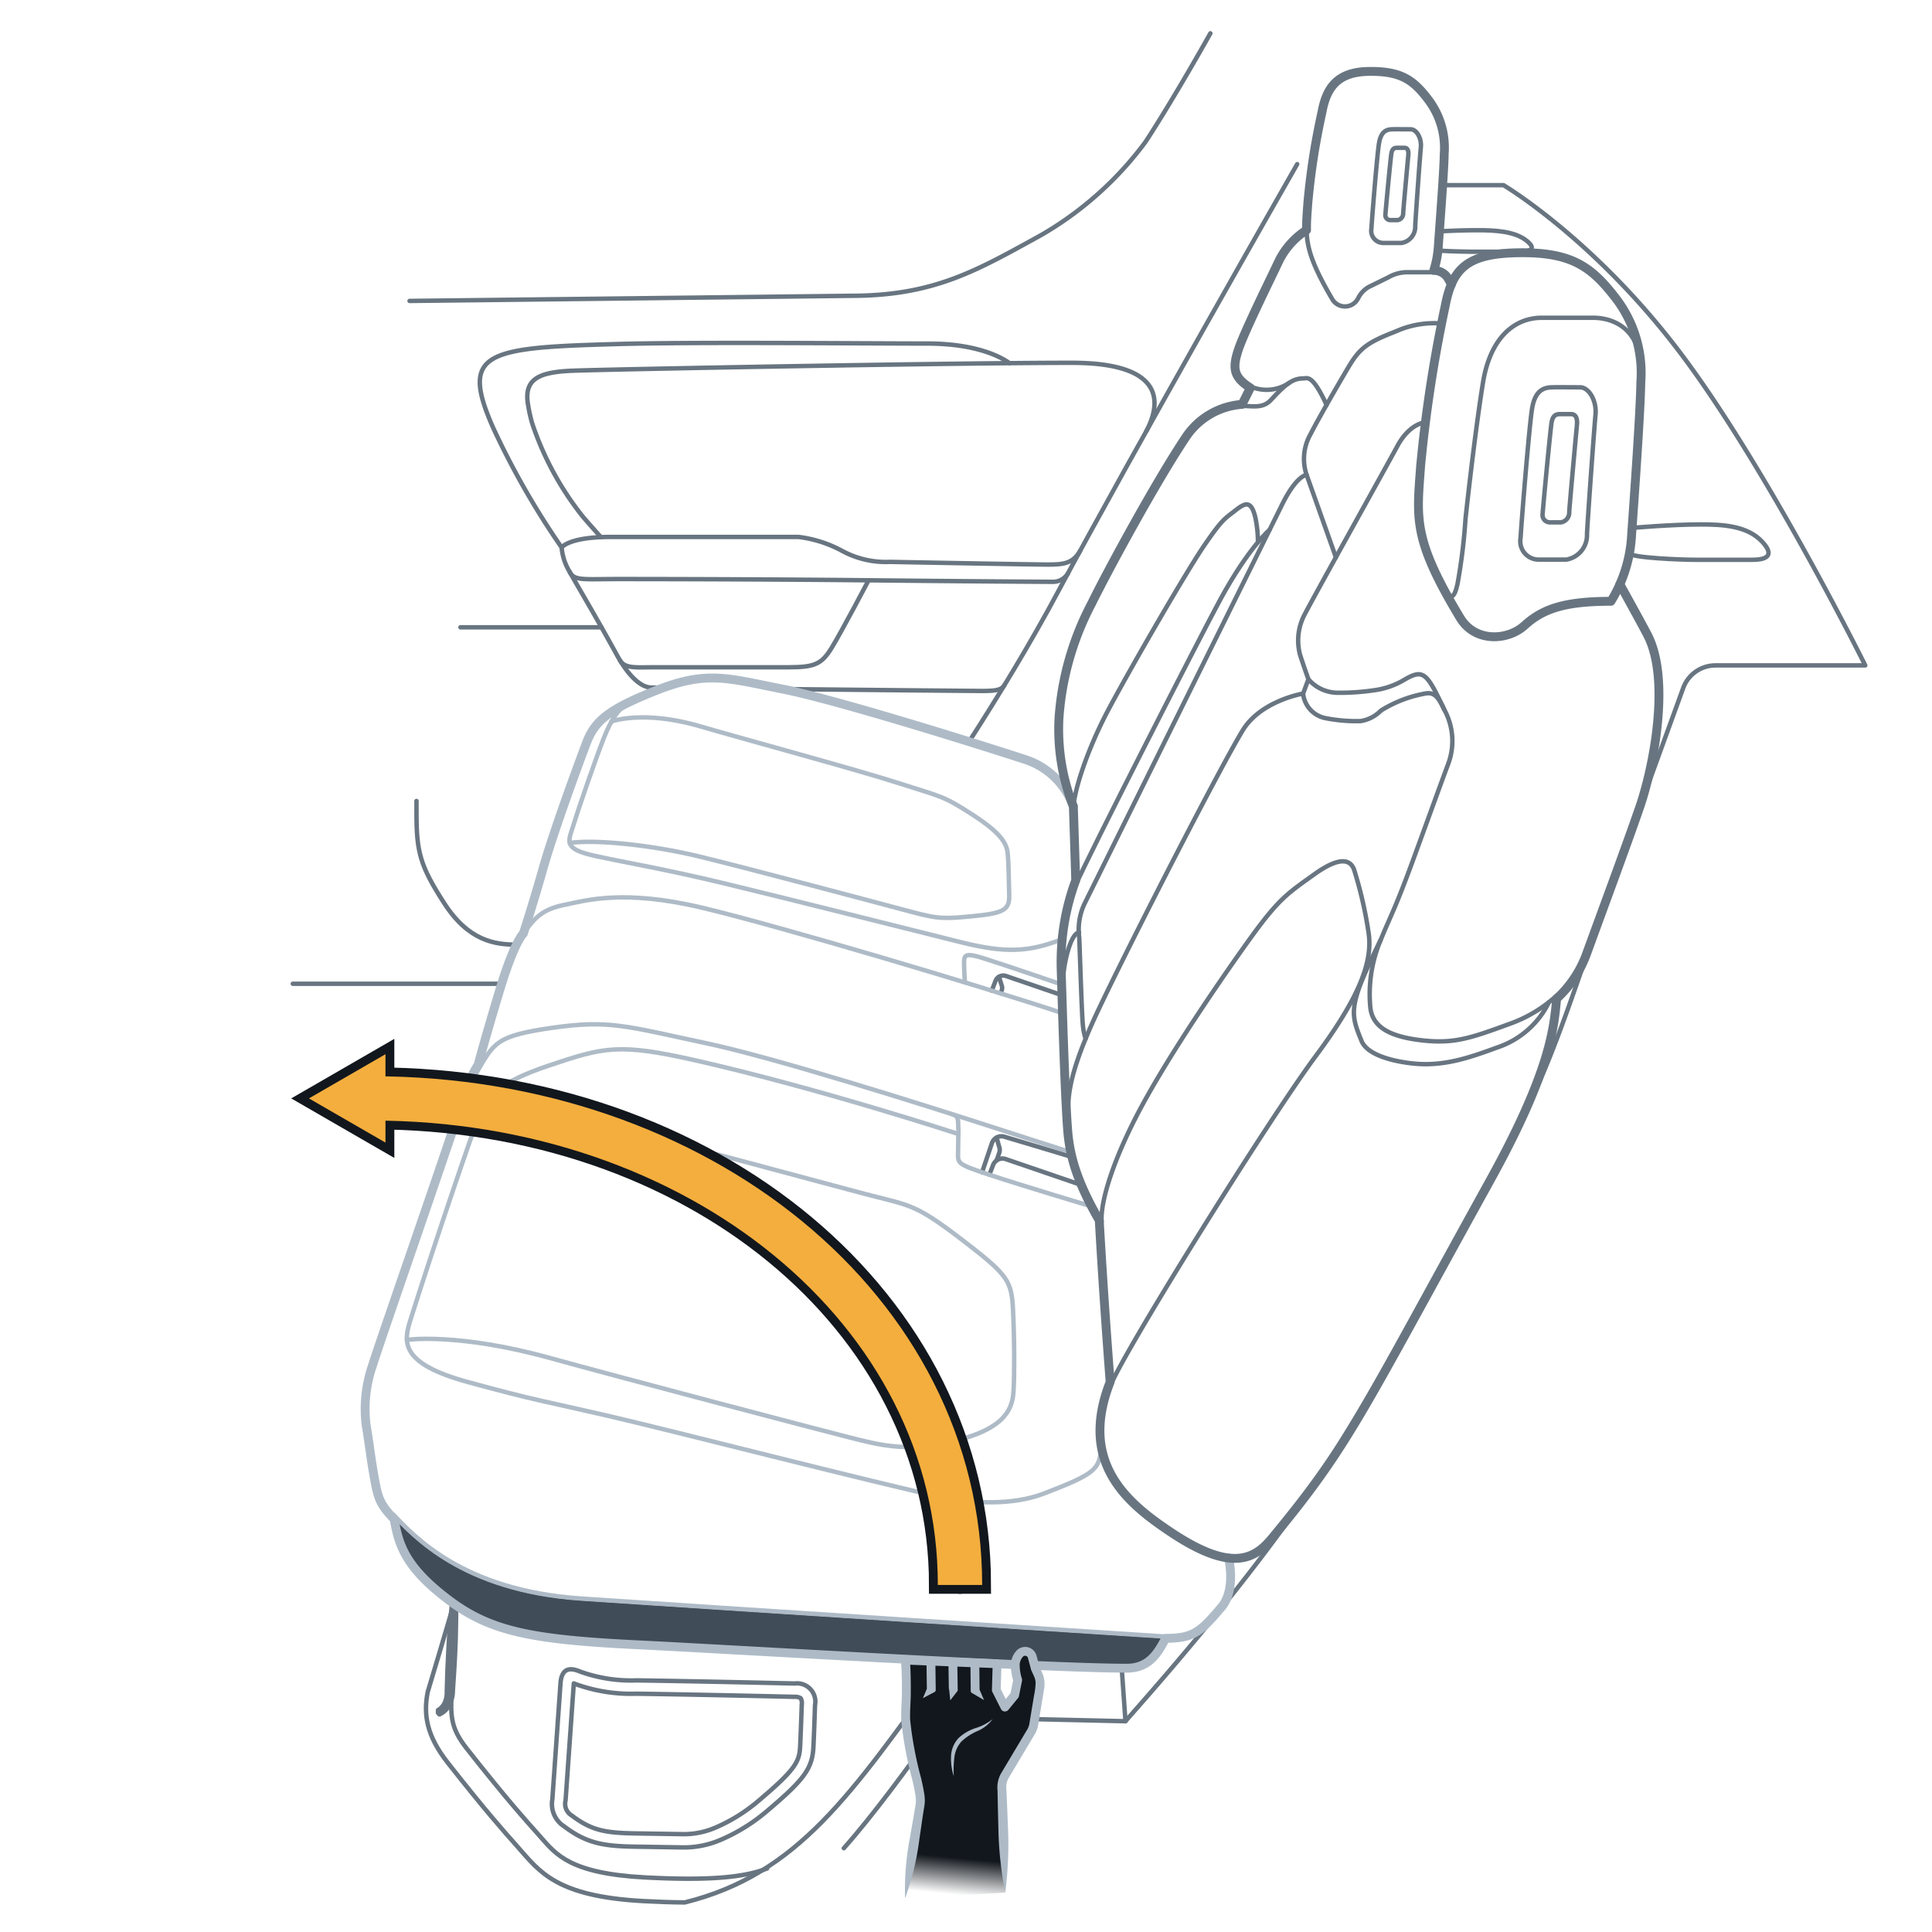 <svg xmlns="http://www.w3.org/2000/svg" xmlns:xlink="http://www.w3.org/1999/xlink" width="218" height="218" viewBox="0 0 218 218"><defs><linearGradient id="e7209319-106d-4fa7-8ba1-fbf3fd25cea7" x1="21.35" y1="91.752" x2="17.198" y2="92.064" gradientTransform="translate(13.662 214.838) rotate(-80.086)" gradientUnits="userSpaceOnUse"><stop offset="0" stop-color="#12171d"/><stop offset="1" stop-color="#12171d" stop-opacity="0"/></linearGradient><linearGradient id="a60e8f8a-d26e-40bc-99f8-44715f9764b0" x1="110.085" y1="189.797" x2="109.961" y2="189.807" gradientTransform="translate(-7.475 4.558) rotate(-2.283)" xlink:href="#e7209319-106d-4fa7-8ba1-fbf3fd25cea7"/><linearGradient id="a789ad48-85ce-4f6c-aa65-c8ae421c53da" x1="107.118" y1="189.789" x2="107.005" y2="189.797" gradientTransform="translate(-8.448 5.035) rotate(-2.584)" xlink:href="#e7209319-106d-4fa7-8ba1-fbf3fd25cea7"/><linearGradient id="a7917cae-2517-45c0-b270-0d351a0cd96b" x1="104.158" y1="189.628" x2="103.962" y2="189.643" gradientTransform="translate(-8.064 4.683) rotate(-2.464)" xlink:href="#e7209319-106d-4fa7-8ba1-fbf3fd25cea7"/><linearGradient id="abced56a-12fd-4981-8778-9c81624c33dd" x1="108.2" y1="197.321" x2="107.499" y2="197.373" gradientTransform="matrix(1, 0, 0, 1, 0, 0)" xlink:href="#e7209319-106d-4fa7-8ba1-fbf3fd25cea7"/></defs><g id="b8622c0a-ca57-4590-8089-99377eaa0739" data-name="below"><path d="M131.507,184.872c-.91,1.74-1.91,3.36-4.37,3.36-9.06.02-45.99-2.19-54.85-2.62-12.18-.59-16.9-1.46-21.72-5.11s-5.6-6.16-6.1-9.09c-.07-.07-.14-.14-.2-.21l.1-.09c2.33,2.4,7.79,8.55,21.13,9.47C77.637,181.412,131.507,184.872,131.507,184.872Z" style="fill:#404d59"/><path d="M121.378,99.87c1.292-3.043,14.078-28.113,16.327-32.244,3.185-5.851,5.555-7.851,5.555-7.851" style="fill:none;stroke:#687581;stroke-linecap:round;stroke-linejoin:round;stroke-width:0.5px"/><path d="M122.5,117.2a6.235,6.235,0,0,1-.3-1.414c-.14-1.189-.35-8.466-.42-9.97a6.851,6.851,0,0,1,.595-3.848l22.186-44.82c1.7-3.53,2.871-3.566,2.871-3.566a5.632,5.632,0,0,1,.444-4.592c.741-1.482,3.012-5.432,4.3-7.6s2.173-2.765,5.333-4a10.5,10.5,0,0,1,5.135-.888" style="fill:none;stroke:#687581;stroke-linecap:round;stroke-linejoin:round;stroke-width:0.5px"/><path d="M119.957,110.745c-.045-1.47.762-5.453,1.8-5.525" style="fill:none;stroke:#687581;stroke-linecap:round;stroke-linejoin:round;stroke-width:0.5px"/><path d="M120.55,126.068c-.135-2.567.269-5.091,2.589-10.375S137.31,87.2,140.223,82.414c2.044-3.36,6.814-4.154,6.814-4.154l.6-1.614s-.552-1.54-.947-2.774a6.253,6.253,0,0,1,.4-4.3c.642-1.333,9.405-17.043,10.567-19.207,1.432-2.666,3.209-2.715,3.209-2.715" style="fill:none;stroke:#687581;stroke-linecap:round;stroke-linejoin:round;stroke-width:0.5px"/><line x1="147.432" y1="53.579" x2="150.737" y2="62.884" style="fill:none;stroke:#687581;stroke-linecap:round;stroke-linejoin:round;stroke-width:0.5px"/><path d="M125.262,156.473c1.235-3.505,17.987-30.307,23.171-37.269s6.477-10.912,5.983-14.023a46.688,46.688,0,0,0-1.629-7.061c-.4-1.086-1.54-1.58-4.5.544s-3.953,2.7-7.178,7.168c-2.5,3.465-8.093,11.491-11.746,18.008s-5.234,11.723-5.058,14.047" style="fill:none;stroke:#687581;stroke-linecap:round;stroke-linejoin:round;stroke-width:0.5px"/><path d="M111.636,132.556l.421-1.1a1.136,1.136,0,0,1,1.429-.668l8.526,2.921" style="fill:none;stroke:#687581;stroke-linecap:round;stroke-linejoin:round;stroke-width:0.5px"/><path d="M110.811,132.279l1.115-3.294a1.136,1.136,0,0,1,1.4-.723l7.619,2.281" style="fill:none;stroke:#687581;stroke-linecap:round;stroke-linejoin:round;stroke-width:0.5px"/><path d="M119.759,112.268l-6.244-2.139a.942.942,0,0,0-1.186.554l-.421,1.1" style="fill:none;stroke:#687581;stroke-linecap:round;stroke-linejoin:round;stroke-width:0.5px"/><path d="M112.451,130.942l.3-.852a1.008,1.008,0,0,0,.018-.6l-.317-1.13" style="fill:none;stroke:#687581;stroke-linecap:round;stroke-linejoin:round;stroke-width:0.5px"/><path d="M112.9,112.089l.123-.322a.808.808,0,0,0,.016-.536l-.321-1.008" style="fill:none;stroke:#687581;stroke-linecap:round;stroke-linejoin:round;stroke-width:0.5px"/><path d="M139.88,45.809c1.191-.071,2.538.409,3.523-.673,1.774-1.947,2.564-2.436,3.655-2.436.452,0,1-.54,2.627,2.984" style="fill:none;stroke:#687581;stroke-linecap:round;stroke-linejoin:round;stroke-width:0.5px"/><path d="M141.265,43.673a4.538,4.538,0,0,0,4.165-.445" style="fill:none;stroke:#687581;stroke-linecap:round;stroke-linejoin:round;stroke-width:0.5px"/><path d="M147.638,76.646a4.379,4.379,0,0,0,3.3,1.522,26.447,26.447,0,0,0,4.246-.3,8.962,8.962,0,0,0,3.053-1.037c2.345-1.395,2.667-1.117,4.724,3.234" style="fill:none;stroke:#687581;stroke-linecap:round;stroke-linejoin:round;stroke-width:0.5px"/><path d="M147.037,78.26a3.152,3.152,0,0,0,2.518,2.772,18.008,18.008,0,0,0,3.963.333,4.064,4.064,0,0,0,2.3-1.185,14.081,14.081,0,0,1,4.629-1.852c1.111-.259,1.629-.185,2.518,1.741a7.357,7.357,0,0,1,.407,6.228c-.926,2.481-1.851,5.073-3.925,10.739s-2.518,6.232-3.666,9.047a15.74,15.74,0,0,0-1.151,7.659c.262,2.037,1.965,3.185,5.668,3.629s5.518-.185,10.073-1.852a15.458,15.458,0,0,0,5.278-3.183" style="fill:none;stroke:#687581;stroke-linecap:round;stroke-linejoin:round;stroke-width:0.5px"/><path d="M181.773,67.848a15.815,15.815,0,0,0,2.333-7.517c.333-4.7,1-14.109,1.037-17.183a13.85,13.85,0,0,0-2.926-9.628c-2.7-3.481-4.962-5.074-10.813-5s-7.517,1.741-8.332,6a157.168,157.168,0,0,0-2.778,18.108c-.421,5.9-.91,8.186,4.465,17.09,1.688,2.8,5.374,2.581,7.274.85C174.107,68.68,176.588,67.848,181.773,67.848Z" style="fill:none;stroke:#687581;stroke-linecap:round;stroke-linejoin:round"/><path d="M147.429,25.96c.05,2.022.622,3.92,2.9,7.8a1.66,1.66,0,0,0,2.919-.106,3.008,3.008,0,0,1,1.185-1.268l2.23-1.095a4.225,4.225,0,0,1,2.126-.574h2.991" style="fill:none;stroke:#687581;stroke-linecap:round;stroke-linejoin:round;stroke-width:0.5px"/><path d="M121.125,91.45c-.109-1.679,1.422-6.666,4.039-11.554s8.789-15.553,10.764-18.417,2.221-2.913,3.357-3.8,1.876-1.383,2.37.74a13.388,13.388,0,0,1,.285,2.769" style="fill:none;stroke:#687581;stroke-linecap:round;stroke-linejoin:round;stroke-width:0.5px"/><path d="M109.344,83.685c3.3-5.132,6.967-11.151,10.141-17.1,8.147-15.257,26.886-48.067,26.886-48.067" style="fill:none;stroke:#687581;stroke-linecap:round;stroke-linejoin:round;stroke-width:0.5px"/><path d="M129.366,48.617c2.279-4.381.514-7.679-8.4-7.679-13.824,0-52.435.741-56.287.889s-5.628.9-5.085,3.9a17.357,17.357,0,0,0,.447,2.014,34.355,34.355,0,0,0,5.717,10.547c.6.7,1.372,1.57,2.046,2.323" style="fill:none;stroke:#687581;stroke-linecap:round;stroke-linejoin:round;stroke-width:0.5px"/><path d="M46.217,33.957l49.79-.579c9.406,0,14.22-2.858,21.479-6.857A38.743,38.743,0,0,0,129.262,16c3.279-5.013,7.312-12.239,7.312-12.239" style="fill:none;stroke:#687581;stroke-linecap:round;stroke-linejoin:round;stroke-width:0.5px"/><path d="M121.89,62.135c-.852,1.511-2.012,1.566-3.691,1.566s-15.057-.247-17.773-.3a10.346,10.346,0,0,1-5.48-1.283,13.9,13.9,0,0,0-4.839-1.531H68.875c-4.725,0-5.5,1.19-5.5,1.19" style="fill:none;stroke:#687581;stroke-linecap:round;stroke-linejoin:round;stroke-width:0.5px"/><path d="M74.849,77.6c-.806-.011-1.31-.019-1.431-.025-1.136-.049-2.516-1.311-3.8-3.654-2.528-4.6-4.468-7.818-5.355-9.425a6.235,6.235,0,0,1-.887-2.716A89.833,89.833,0,0,1,55.615,48.2c-3.762-8.55-.776-8.979,14.3-9.387,8.638-.233,27.8-.049,34.711-.049,5.824,0,8.563,1.682,9.282,2.212" style="fill:none;stroke:#687581;stroke-linecap:round;stroke-linejoin:round;stroke-width:0.5px"/><path d="M113.364,77.267c-.313.513-.738.7-2.467.7-.98,0-12.549-.111-22.582-.216" style="fill:none;stroke:#687581;stroke-linecap:round;stroke-linejoin:round;stroke-width:0.5px"/><path d="M120.526,64.659a1.983,1.983,0,0,1-1.731.992c-2.455-.015-9.945-.06-20.788-.173-10.943-.114-23.25-.14-28.342-.14-3.852,0-4.905.224-5.4-.842" style="fill:none;stroke:#687581;stroke-linecap:round;stroke-linejoin:round;stroke-width:0.5px"/><path d="M98.007,65.478s-3.023,5.754-4.148,7.592c-1.111,1.814-1.851,2.222-4.814,2.222H73.714c-1.749,0-3.2.191-3.746-.763" style="fill:none;stroke:#687581;stroke-linecap:round;stroke-linejoin:round;stroke-width:0.5px"/><path d="M171.575,60.7a2.076,2.076,0,0,0,2.014,2.445h3.148a2.8,2.8,0,0,0,2.333-2.888c.111-2.185.814-11.925.962-13.48s-.74-3.073-1.74-3.073-2.519-.024-3.222,0c-1.111.037-1.874.579-2.185,2.333S171.686,58.775,171.575,60.7Z" style="fill:none;stroke:#687581;stroke-linecap:round;stroke-linejoin:round;stroke-width:0.5px"/><path d="M174.066,57.963a.831.831,0,0,0,.806.979h1.26a1.119,1.119,0,0,0,.933-1.156c.045-.875.81-9.2.87-9.827s-.053-1.23-.655-1.23c-.413,0-1.05-.009-1.331,0-.445.015-.75.232-.874.934S174.111,57.193,174.066,57.963Z" style="fill:none;stroke:#687581;stroke-linecap:round;stroke-linejoin:round;stroke-width:0.5px"/><path d="M154.745,25.8a1.369,1.369,0,0,0,1.328,1.613h2.076a1.846,1.846,0,0,0,1.539-1.906c.073-1.441.537-7.865.635-8.891s-.489-2.027-1.148-2.027-1.661-.016-2.125,0c-.733.024-1.236.382-1.441,1.539S154.818,24.527,154.745,25.8Z" style="fill:none;stroke:#687581;stroke-linecap:round;stroke-linejoin:round;stroke-width:0.5px"/><path d="M156.326,24.183a.555.555,0,0,0,.538.653h.841a.748.748,0,0,0,.624-.772c.029-.584.541-6.146.58-6.562s-.035-.821-.437-.821c-.276,0-.7-.006-.889,0-.3.01-.5.155-.584.623S156.356,23.668,156.326,24.183Z" style="fill:none;stroke:#687581;stroke-linecap:round;stroke-linejoin:round;stroke-width:0.5px"/><path d="M162.771,66.228c.707,1.3,1.251,1.719,1.7-.4a63.627,63.627,0,0,0,.888-7.258c.544-5.037,1.361-11.645,1.976-15.406.839-5.135,3.6-7.307,6.632-7.307h5.844c1.011,0,5.6.3,5.338,6.567" style="fill:none;stroke:#687581;stroke-linecap:round;stroke-linejoin:round;stroke-width:0.5px"/><path d="M174.78,113.079a10.019,10.019,0,0,1-5.813,5.106c-3.214,1.176-6.162,2.221-9.744,1.792-2.911-.35-5.056-1.215-5.581-2.5-1.322-3.221-1.519-3.957,2.135-11.4" style="fill:none;stroke:#687581;stroke-linecap:round;stroke-linejoin:round;stroke-width:0.5px"/><path d="M162.783,20.891h6.865s10.283,6.083,20.047,19.053,20.774,35.138,20.774,35.138h-16.9a3.875,3.875,0,0,0-3.642,2.552l-5.468,15.052c-6.352,16.929-8.45,25.38-12.985,34.031s-16.132,30.041-22.7,39.961c-8.547,12.912-20.789,26.34-21.777,27.538" style="fill:none;stroke:#687581;stroke-linecap:round;stroke-linejoin:round;stroke-width:0.5px"/><line x1="56.607" y1="111.004" x2="33.037" y2="111.004" style="fill:none;stroke:#687581;stroke-linecap:round;stroke-linejoin:round;stroke-width:0.5px"/><path d="M58.281,106.589c-2.427,0-5.4-.4-8.153-4.666s-3.134-5.8-3.134-10.256V90.379" style="fill:none;stroke:#687581;stroke-linecap:round;stroke-linejoin:round;stroke-width:0.5px"/><line x1="67.867" y1="70.784" x2="51.957" y2="70.784" style="fill:none;stroke:#687581;stroke-linecap:round;stroke-linejoin:round;stroke-width:0.5px"/><path d="M183.83,62.449c.423.5,5.8.717,7.573.717h6.318c1.219,0,2.771-.277,1.108-2.051s-4.378-1.94-6.872-1.94c-3.436,0-7.8.394-7.8.394" style="fill:none;stroke:#687581;stroke-linecap:round;stroke-linejoin:round;stroke-width:0.5px"/><path d="M162.376,28.281c1.4.085,3.047.125,3.831.125h5.143c.992,0,2.255-.169.9-1.249s-3.564-1.181-5.594-1.181c-1.4,0-2.984.06-4.221.12" style="fill:none;stroke:#687581;stroke-linecap:round;stroke-linejoin:round;stroke-width:0.5px"/></g><g id="a4dc399a-a8bf-4661-9da5-689a50c7aae4" data-name="illustration"><path d="M106.4,188.171C96,202.458,90.1,211.467,77.27,214.664l.007,0c-1.386-.01-2.908-.059-4.591-.147-9.956-.521-11.791-3.321-14.275-6.124-1.645-1.849-3.691-4.152-7.871-9.471-2.411-3.069-2.786-5.46-2.275-8.021.823-2.724,1.826-6.107,2.83-9.538" style="fill:none;stroke:#687581;stroke-linecap:round;stroke-linejoin:round;stroke-width:0.5px"/><path d="M105.8,187.407a1.79,1.79,0,0,1,.741,1.454l.033,4.894,20.42.461-.423-5.984" style="fill:none;stroke:#687581;stroke-linecap:round;stroke-linejoin:round;stroke-width:0.5px"/><path d="M106.573,193.755c-4.29,5.894-7.828,10.807-11.36,14.791" style="fill:none;stroke:#687581;stroke-linecap:round;stroke-linejoin:round;stroke-width:0.5px"/><path d="M86.558,210.833c-2.663,1.028-6.617,1.384-13.733,1.013-8.527-.446-10.11-2.623-11.814-4.551s-3.7-4.087-8.369-10.026c-1.839-2.34-1.777-3.661-1.7-6.4" style="fill:none;stroke:#687581;stroke-linecap:round;stroke-linejoin:round;stroke-width:0.5px"/><path d="M51.715,181.4c.021,1.055-.024,2.106-.034,3.158-.035,1.051-.077,2.1-.136,3.152s-.133,2.1-.2,3.15a3.7,3.7,0,0,1-.495,1.79,2.755,2.755,0,0,1-.658.725,2.648,2.648,0,0,1-.417.261c-.13.085-.332.157-.6-.3-.013-.523.027-.556.132-.591a1.545,1.545,0,0,0,.241-.175,1.728,1.728,0,0,0,.369-.467,2.592,2.592,0,0,0,.246-1.252c.038-1.057.056-2.114.11-3.171s.1-2.114.17-3.171c.093-1.055.15-2.112.273-3.164a.5.5,0,0,1,1,.048Z" style="fill:#687581"/><path d="M44.374,170.9c2.328,2.4,7.794,8.555,21.134,9.469,12.138.831,66.009,4.294,66.009,4.294" style="fill:none;stroke:#aebbc7;stroke-linecap:round;stroke-linejoin:round;stroke-width:0.5px"/><path d="M53.754,121.064c2-3.409,2.176-4.177,8.577-5.092s8.264-.2,17.376,1.746c7.73,1.648,23.975,6.77,33.574,9.877q3.771,1.221,7.543,2.415" style="fill:none;stroke:#aebbc7;stroke-linecap:round;stroke-linejoin:round;stroke-width:0.5px"/><path d="M107.407,125.711c.84.268.669.618.734,1.85l-.036,2.422c-.026,1.311-.139,1.353,3.531,2.573s11.525,3.57,11.525,3.57" style="fill:none;stroke:#aebbc7;stroke-linecap:round;stroke-linejoin:round;stroke-width:0.5px"/><path d="M59.051,105.343c1.3-1.829,2.176-2.743,4.628-3.242s6.692-1.787,15.588.333,31.986,9.014,40.622,11.885" style="fill:none;stroke:#aebbc7;stroke-linecap:round;stroke-linejoin:round;stroke-width:0.5px"/><path d="M108.881,110.854s-.1-1.312-.1-2.227.185-1.144,2.328-.457c3.029.971,8.68,2.911,8.68,2.911" style="fill:none;stroke:#aebbc7;stroke-linecap:round;stroke-linejoin:round;stroke-width:0.5px"/><path d="M124.271,163.262c-.258,2.5-.418,2.946-6.526,5.28-3.445,1.316-7.954,1.148-11.584.372-7.26-1.552-30.538-7.538-37.743-9.2s-7.926-1.663-15.63-3.769-7.252-4.542-6.484-6.983c2.494-7.926,6.983-21.172,7.815-23.223s2.277-3.643,7.759-5.487c6.263-2.106,7.929-2.564,16.571-.609,13.967,3.159,29.686,8.313,29.686,8.313" style="fill:none;stroke:#aebbc7;stroke-linecap:round;stroke-linejoin:round;stroke-width:0.5px"/><path d="M54.119,125.739s2.438-1.33,10.364.388,29.208,7.593,33.753,8.757,5.154,1.053,10.364,5.044,5.542,4.6,5.708,7.925.167,7.316.056,9.09-.665,4.1-6.263,5.542-8.48.665-12.415-.333-25.93-6.79-33.642-8.923c-10.42-2.882-16.131-2.045-16.131-2.045" style="fill:none;stroke:#aebbc7;stroke-linecap:round;stroke-linejoin:round;stroke-width:0.5px"/><path d="M71.259,79.1c-1.432.737-2.287,2.026-3.174,4.3s-2.715,7.537-3.325,9.532-1.386,2.827,2.439,3.658,7.648,1.441,14.354,3.049,22.059,5.487,26.991,6.706,7.538,1.092,11.307-.368" style="fill:none;stroke:#aebbc7;stroke-linecap:round;stroke-linejoin:round;stroke-width:0.5px"/><path d="M64.3,95.109c3.069-.407,9.332.258,14.6,1.533s20.895,5.431,24,6.263,3.769.776,7.15.443,3.88-.781,3.824-2.436-.055-3.439-.166-4.6-.776-2.328-4.046-4.434-3.381-1.939-8.2-3.491S84,83.419,79,81.955c-6.429-1.885-10-.546-10-.546" style="fill:none;stroke:#aebbc7;stroke-linecap:round;stroke-linejoin:round;stroke-width:0.5px"/><path d="M121.111,90.989a8.563,8.563,0,0,0-5.528-5.321c-4.429-1.448-21.116-6.706-27.268-7.914s-8.48-2.118-14.133.1-7.094,3.547-8.037,6.041-3.713,10.032-4.877,14.133-2.217,7.316-2.217,7.316-1,.832-2.716,6.54-2.383,8.258-2.383,8.258a15.146,15.146,0,0,0-1.829,4.213c-.776,2.715-9.311,27.157-10.087,29.707a14.945,14.945,0,0,0-.72,6.761c.332,1.94.51,3.64.9,5.8s.515,3.024,2.261,4.784c.5,2.938,1.275,5.432,6.1,9.09s9.546,4.525,21.721,5.113c8.865.427,45.794,2.639,54.85,2.623,2.463,0,3.461-1.62,4.375-3.366,3.054-.024,3.863-.615,6.337-3.565,1.144-1.364,1.166-3.764.762-5.507" style="fill:none;stroke:#aebbc7;stroke-linecap:round;stroke-linejoin:round"/><path d="M91.783,197.115c-.123,2.465-1.03,3.7-5.431,7.4a20.386,20.386,0,0,1-4.992,3.067,10.54,10.54,0,0,1-4.409.874c-1.547-.026-3.653-.06-5.308-.084-3.624-.059-5.481-.4-8-2.3a2.975,2.975,0,0,1-1.32-3.025l.921-13.1c.15-2.143,1.567-1.6,2.287-1.306a16.933,16.933,0,0,0,6.315.967c7.826.117,16.177.316,17.818.352a2.065,2.065,0,0,1,2.3,2.439C91.911,193.983,91.854,195.735,91.783,197.115Z" style="fill:none;stroke:#687581;stroke-linecap:round;stroke-linejoin:round;stroke-width:0.5px"/><path d="M71.664,206.875c-3.423-.056-4.933-.353-7.122-2a1.536,1.536,0,0,1-.725-1.721s.926-13.172.93-13.205c.088.033.169.066.213.084a18.356,18.356,0,0,0,6.861,1.079c6.833.1,14.065.266,16.878.331l.93.021a1.205,1.205,0,0,1,.721.159,1.192,1.192,0,0,1,.117.727l-.026.765c-.048,1.354-.1,2.769-.156,3.924-.086,1.746-.486,2.622-4.9,6.329a19.113,19.113,0,0,1-4.624,2.84,9.042,9.042,0,0,1-3.629.752S73.321,206.9,71.664,206.875Z" style="fill:none;stroke:#687581;stroke-linecap:round;stroke-linejoin:round;stroke-width:0.5px"/></g><g id="e6d336b3-81ed-40fc-8776-6ad03f30afc3" data-name="above"><path d="M163.772,32.083l-.35-.621a1.866,1.866,0,0,0-1.622-.947h-.016a11.564,11.564,0,0,0,.511-2.711c.206-2.983.643-8.517.666-10.467a8.952,8.952,0,0,0-1.809-6.108c-1.671-2.208-3.068-3.218-6.686-3.171s-4.8,1.891-5.3,4.593a79.963,79.963,0,0,0-1.594,10.267c-.082,1.173-.167,2.12-.144,3.042a8.775,8.775,0,0,0-3.065,3.371c-.761,1.641-3.922,8-4.626,10.112s-.552,3.125,1.348,4.32l-.937,1.866a8.337,8.337,0,0,0-6.295,3.629c-3.481,5.185-9.036,15.48-10.665,18.812a32.448,32.448,0,0,0-3.7,13.036,23.689,23.689,0,0,0,1.626,9.883l.267,8.342a26.621,26.621,0,0,0-1.646,9.944c.127,4.04.395,13.578.724,18.094.209,2.869.948,5.783,3.578,10.338.5,8.941,1.228,18.228,1.228,18.228-3.582,9.136,1.91,13.665,6.883,16.975,6.89,4.587,9.452,3,11.427.6,8.652-10.475,9.81-13.634,24.549-40.292,6.812-12.322,7.208-17.183,7.522-20.529a12.832,12.832,0,0,0,3.345-4.975c1.908-5.243,4.377-11.874,6.007-16.577s3.444-14.288,1-19.293c-.326-.666-1.524-2.859-3.217-5.912" style="fill:none;stroke:#687581;stroke-linecap:round;stroke-linejoin:round"/><path d="M102.127,214.207l1.718-10.769c.16-1.629-1.842-6.994-1.656-10.308a46.3,46.3,0,0,0-.023-5.8l10.343.408-.088,2.967.968,1.921,1.1-1.341.344-1.711c-.537-1.774-.186-2.629.3-3.04a.833.833,0,0,1,1.342.421l.352,1.306.308.677a2.6,2.6,0,0,1,.2,1.5l-.671,4.1a2.579,2.579,0,0,1-.39,1l-2.8,4.683a2.628,2.628,0,0,0-.417,1.694l.371,11.64" style="fill:url(#e7209319-106d-4fa7-8ba1-fbf3fd25cea7)"/><path d="M102.127,214.207a30.988,30.988,0,0,1,.533-6.786c.191-1.115.4-2.228.577-3.345a7.637,7.637,0,0,0,.111-.806,3.96,3.96,0,0,0-.063-.742c-.078-.532-.2-1.08-.325-1.627a41.867,41.867,0,0,1-1.264-6.757c-.045-1.225.083-2.287.068-3.424.008-1.119-.017-2.251-.1-3.351v-.006a.5.5,0,0,1,.463-.534h.055l10.342.409a.5.5,0,0,1,.48.514l-.087,2.967-.053-.24.968,1.921-.833-.093,1.1-1.341-.1.219.343-1.71.012.243a6.147,6.147,0,0,1-.289-1.677,2.423,2.423,0,0,1,.648-1.8,1.357,1.357,0,0,1,1.116-.4,1.338,1.338,0,0,1,1,.667,1.365,1.365,0,0,1,.121.287l.054.2.1.377.2.755-.028-.077.347.766a3.093,3.093,0,0,1,.23.952,3.565,3.565,0,0,1-.063.94l-.133.814-.544,3.286a3.11,3.11,0,0,1-.369.908l-.428.713-.845,1.416-1.674,2.8a2.222,2.222,0,0,0-.237,1.328l.074,1.65.13,3.3a42.28,42.28,0,0,1-.337,6.622,41.981,41.981,0,0,1-.757-6.567l-.08-3.294-.031-1.647a3.271,3.271,0,0,1,.358-1.866l1.706-2.862.845-1.416.421-.7a2.081,2.081,0,0,0,.249-.614l.532-3.223a8.224,8.224,0,0,0,.186-1.514,2.1,2.1,0,0,0-.156-.644l-.334-.737a.506.506,0,0,1-.027-.077l-.2-.755-.1-.378-.049-.18a.323.323,0,0,0-.03-.072.337.337,0,0,0-.553-.046,1.442,1.442,0,0,0-.345,1.074,5.162,5.162,0,0,0,.246,1.394.533.533,0,0,1,.012.244l-.344,1.71a.5.5,0,0,1-.1.219l-1.1,1.342a.5.5,0,0,1-.7.068.507.507,0,0,1-.129-.161l-.968-1.921a.5.5,0,0,1-.054-.24l.088-2.966.48.514-10.342-.409.518-.541c.083,1.16.106,2.294.1,3.441.015,1.129-.114,2.328-.069,3.368a41.245,41.245,0,0,0,1.24,6.583c.126.557.253,1.115.34,1.7a4.782,4.782,0,0,1,.071.948,8.111,8.111,0,0,1-.117.876c-.184,1.119-.329,2.243-.5,3.365A31.148,31.148,0,0,1,102.127,214.207Z" style="fill:#aebbc7"/><polyline points="111.036 191.832 110.03 190.691 110 187.706" style="fill:url(#a60e8f8a-d26e-40bc-99f8-44715f9764b0)"/><path d="M111.036,191.832l-1.381-.81a.252.252,0,0,1-.124-.213V190.7l-.03-2.985a.5.5,0,1,1,1-.01l.03,2.985-.125-.325Z" style="fill:#aebbc7"/><polyline points="107.227 191.86 107.565 190.664 107.519 187.679" style="fill:url(#a789ad48-85ce-4f6c-aa65-c8ae421c53da)"/><path d="M107.227,191.86l-.143-1.332-.019.144-.046-2.985a.5.5,0,0,1,1-.016l.046,2.985v.084a.1.1,0,0,1-.02.06Z" style="fill:#aebbc7"/><polyline points="104.137 191.615 105.084 190.583 105.044 187.598" style="fill:url(#a7917cae-2517-45c0-b270-0d351a0cd96b)"/><path d="M104.137,191.615l.579-1.37-.132.345-.04-2.985a.5.5,0,0,1,1-.014l.04,2.985,0,.121a.251.251,0,0,1-.134.224Z" style="fill:#aebbc7"/><path d="M112,193.985c-1.441,1.829-5.376.942-4.378,6.429" style="fill:url(#abced56a-12fd-4981-8778-9c81624c33dd)"/><path d="M112,193.985a4.118,4.118,0,0,1-1.73,1.35,6.407,6.407,0,0,0-1.744,1.129,3.184,3.184,0,0,0-.832,1.8,11.633,11.633,0,0,0-.072,2.146,6.183,6.183,0,0,1-.311-2.188,3.158,3.158,0,0,1,.857-2.11,5.193,5.193,0,0,1,1.945-1.13A5.78,5.78,0,0,0,112,193.985Z" style="fill:#aebbc7"/></g><g id="bcb138f7-96ec-41f2-9afe-465ed4c7feea" data-name="inset"><path d="M42.036,123.94c36.609,0,66.287,23.781,66.287,54.9" style="fill:none;stroke:#12171d;stroke-linecap:round;stroke-width:2px"/><path d="M110.823,178.835h-5c0-29.38-28.019-52.4-63.786-52.4v-5C80.608,121.44,110.823,146.651,110.823,178.835Z" style="fill:none;stroke:#12171d;stroke-linecap:round;stroke-width:2px"/><polygon points="43.495 128.926 34.86 123.94 43.495 118.953 43.495 128.926" style="fill:none;stroke:#12171d;stroke-linecap:round;stroke-width:2px"/><path d="M42.036,123.94c36.609,0,66.287,23.781,66.287,54.9" style="fill:none;stroke:#f4ae3d;stroke-miterlimit:10;stroke-width:5px"/><polygon points="43.495 128.926 34.86 123.94 43.495 118.953 43.495 128.926" style="fill:#f4ae3d"/></g></svg>
